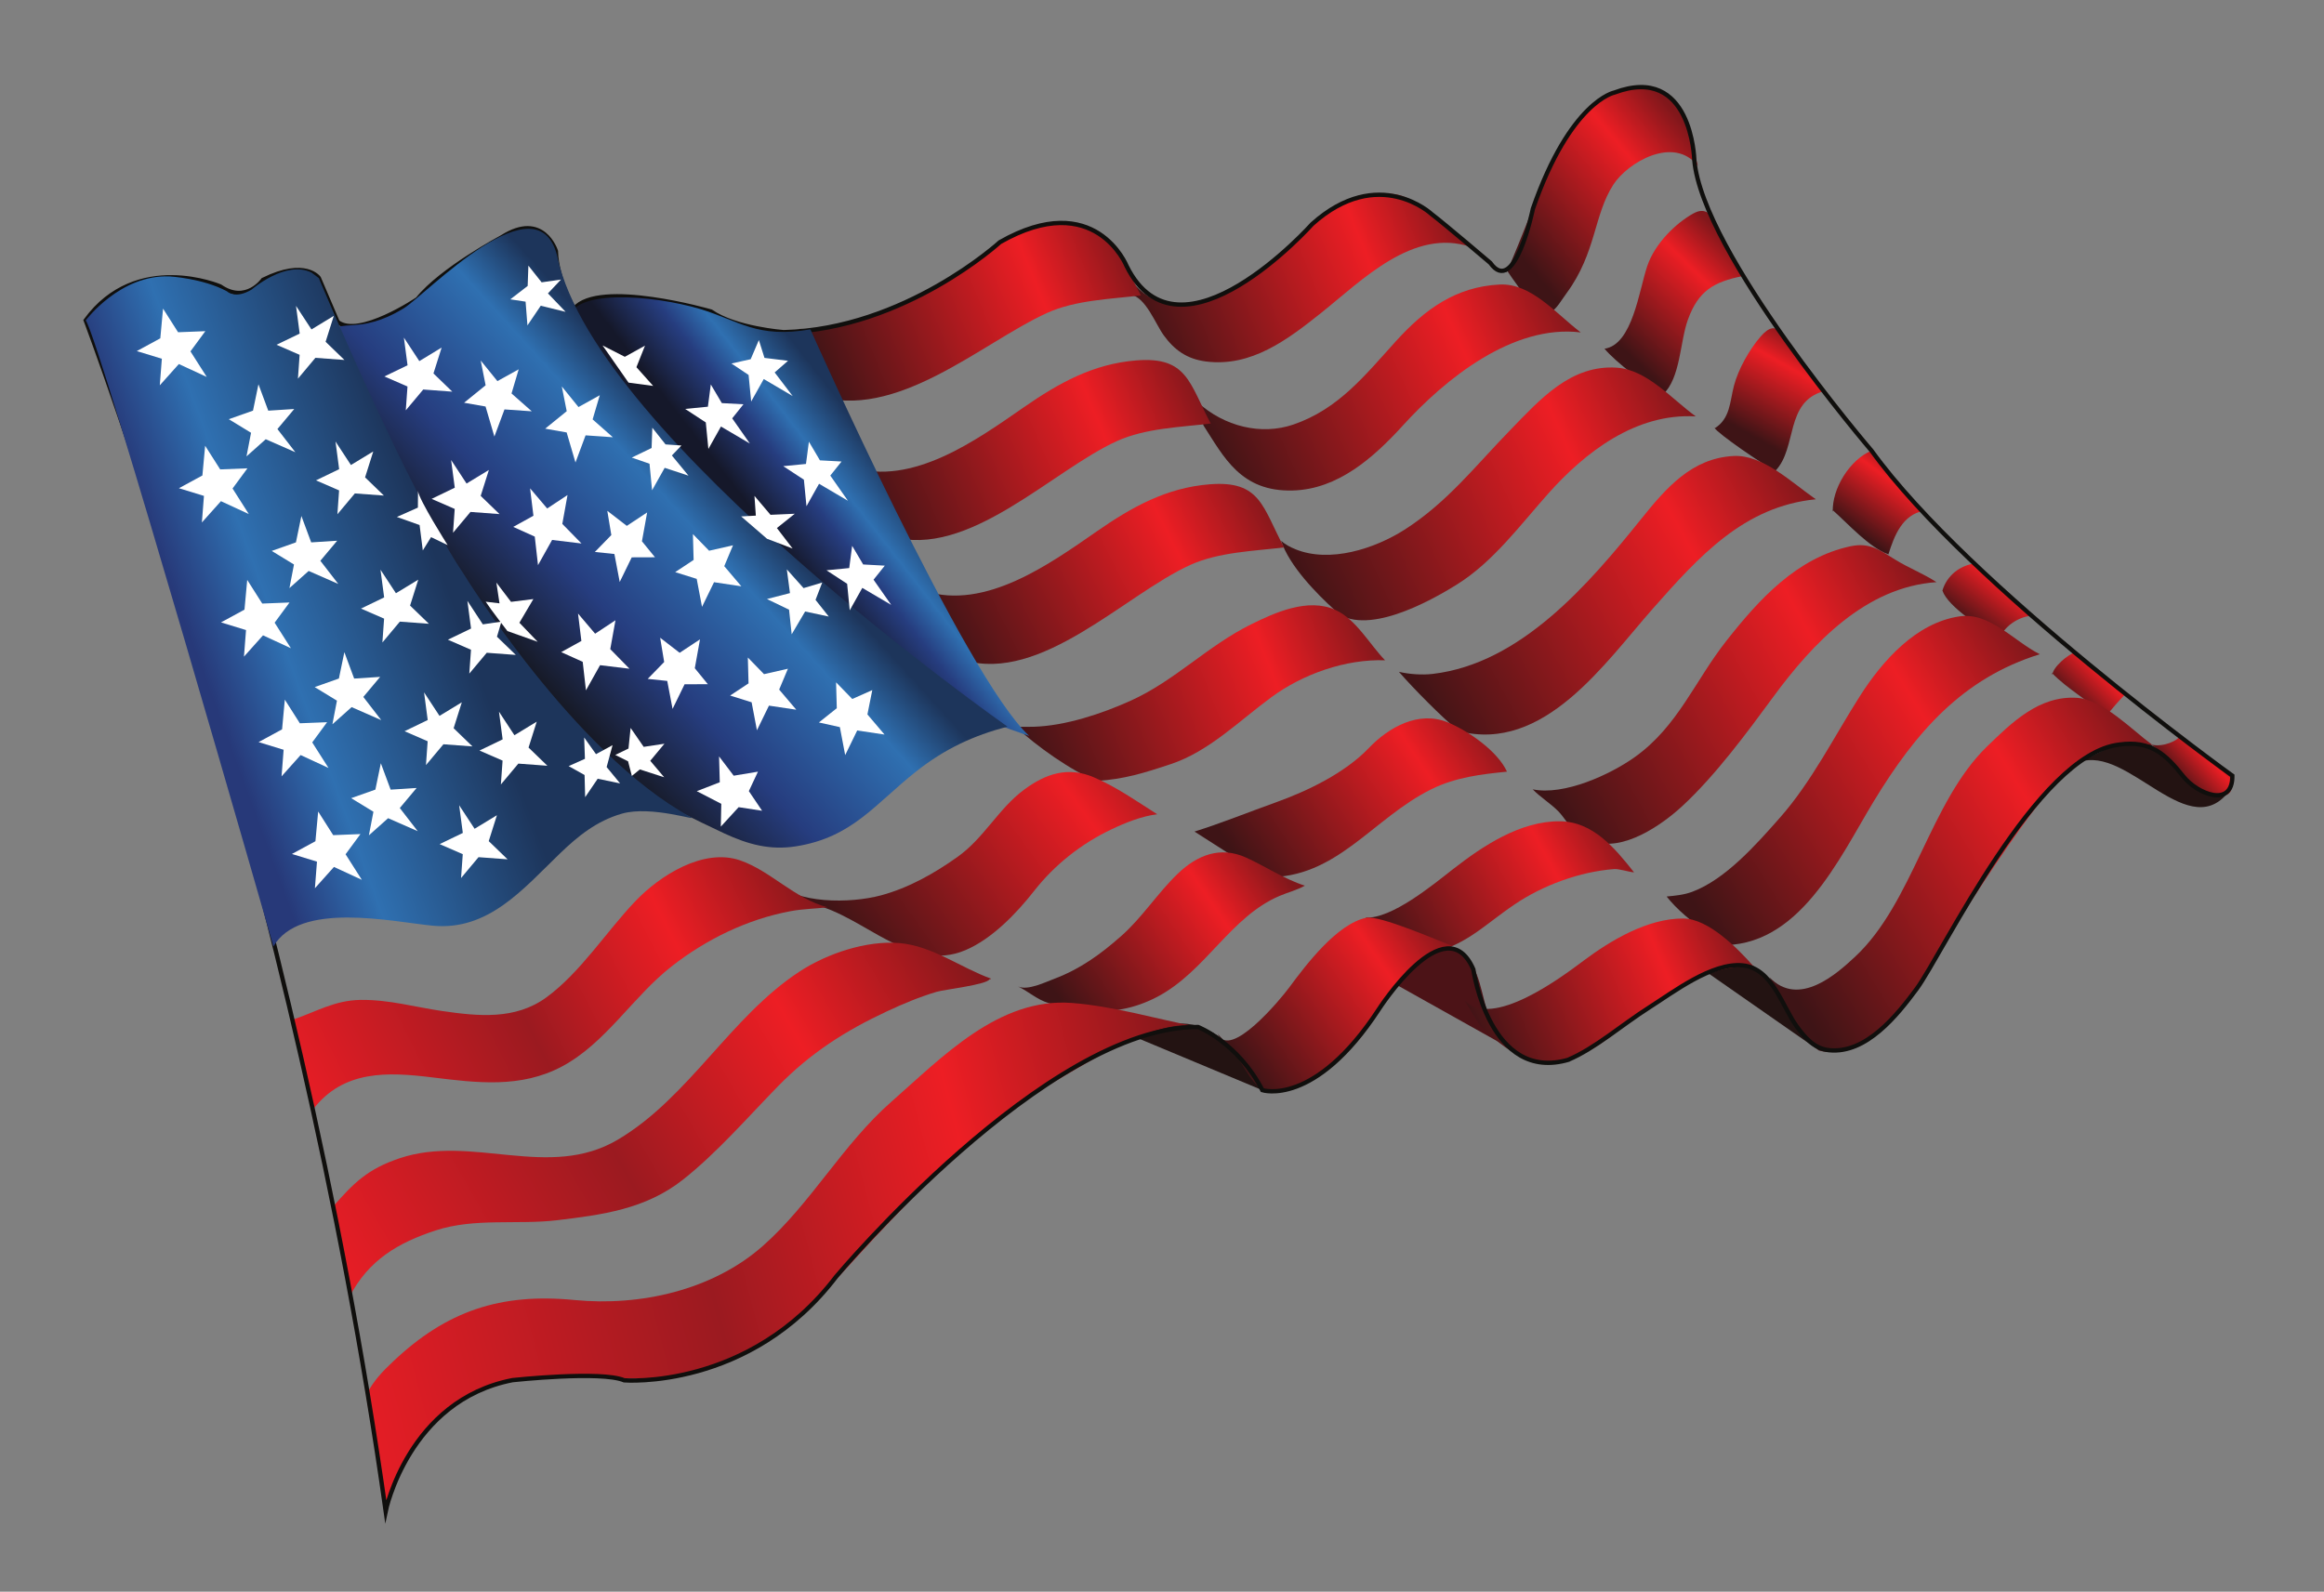 <?xml version="1.0" encoding="UTF-8" standalone="no"?>
<svg
   xmlns:dc="http://purl.org/dc/elements/1.1/"
   xmlns:cc="http://creativecommons.org/ns#"
   xmlns:rdf="http://www.w3.org/1999/02/22-rdf-syntax-ns#"
   xmlns:svg="http://www.w3.org/2000/svg"
   xmlns="http://www.w3.org/2000/svg"
   viewBox="0 0 971.947 665.84"
   height="665.84"
   width="971.947"
   xml:space="preserve"
   id="svg2"
   version="1.1"><rect x="0" y="0" width="971.947" height="665.84" fill="#808080" stroke="none"/><defs
     id="defs6"><clipPath
       id="clipPath20"
       clipPathUnits="userSpaceOnUse"><path
         id="path18"
         d="m 4723.32,4153.12 c 26.43,-38.8 56.36,-83.47 89.68,-116.88 51.65,-51.81 69.41,-5.78 102.61,39.51 92.64,126.41 84.26,243.89 146.11,339.76 45.32,70.31 190.28,154.95 265.04,58.97 -26.04,96.91 -38.59,234.77 -164.58,243.56 C 5017,4728.15 4921.95,4600.21 4869.08,4483.67 4816.23,4367.2 4777.39,4254.42 4726.7,4140" /></clipPath><linearGradient
       id="linearGradient30"
       spreadMethod="pad"
       gradientTransform="matrix(511.378,426.127,426.127,-511.378,4763.41,4198.63)"
       gradientUnits="userSpaceOnUse"
       y2="0"
       x2="1"
       y1="0"
       x1="0"><stop
         id="stop22"
         offset="0"
         style="stop-opacity:1;stop-color:#3e1416" /><stop
         id="stop24"
         offset="0.694"
         style="stop-opacity:1;stop-color:#ed1e24" /><stop
         id="stop26"
         offset="0.995"
         style="stop-opacity:1;stop-color:#80171b" /><stop
         id="stop28"
         offset="1"
         style="stop-opacity:1;stop-color:#80171b" /></linearGradient><clipPath
       id="clipPath40"
       clipPathUnits="userSpaceOnUse"><path
         id="path38"
         d="m 5033.54,3900.6 c 88.49,12.15 108.64,182.9 134.82,260.02 23.85,70.33 89.37,134.05 144.28,164.43 59.23,32.8 72.54,-41.94 101.55,-95.14 17.42,-31.89 35.2,-69.84 53.68,-101.16 -91.69,-18.35 -139.15,-46.72 -171.83,-135.89 -25.71,-70.13 -22.98,-184.82 -79.09,-236.17 -49.1,25.46 -151.8,105.89 -182.01,143.1" /></clipPath><linearGradient
       id="linearGradient50"
       spreadMethod="pad"
       gradientTransform="matrix(334.605,340.721,340.721,-334.605,5105.25,3887.48)"
       gradientUnits="userSpaceOnUse"
       y2="0"
       x2="1"
       y1="0"
       x1="0"><stop
         id="stop42"
         offset="0"
         style="stop-opacity:1;stop-color:#3e1416" /><stop
         id="stop44"
         offset="0.694"
         style="stop-opacity:1;stop-color:#ed1e24" /><stop
         id="stop46"
         offset="0.995"
         style="stop-opacity:1;stop-color:#80171b" /><stop
         id="stop48"
         offset="1"
         style="stop-opacity:1;stop-color:#80171b" /></linearGradient><clipPath
       id="clipPath60"
       clipPathUnits="userSpaceOnUse"><path
         id="path58"
         d="m 5378.34,3649.98 c 50.87,30.74 48.75,85.25 61.99,135.05 13.89,52.12 48.08,112.73 82.99,153.27 57.18,66.43 71.36,-7.62 108.65,-50.13 32.36,-36.96 54.38,-86.65 90.28,-120.7 -123.1,-33.55 -82.82,-178.62 -152.16,-250.06 -37.95,18.23 -183.43,119.13 -190.55,134.63" /></clipPath><linearGradient
       id="linearGradient70"
       spreadMethod="pad"
       gradientTransform="matrix(172.725,307.453,307.453,-172.725,5492.78,3629.32)"
       gradientUnits="userSpaceOnUse"
       y2="0"
       x2="1"
       y1="0"
       x1="0"><stop
         id="stop62"
         offset="0"
         style="stop-opacity:1;stop-color:#3e1416" /><stop
         id="stop64"
         offset="0.694"
         style="stop-opacity:1;stop-color:#ed1e24" /><stop
         id="stop66"
         offset="0.995"
         style="stop-opacity:1;stop-color:#80171b" /><stop
         id="stop68"
         offset="1"
         style="stop-opacity:1;stop-color:#80171b" /></linearGradient><clipPath
       id="clipPath80"
       clipPathUnits="userSpaceOnUse"><path
         id="path78"
         d="m 5750.3,3388.88 c -2.9,72.28 53.14,163.62 121.53,191.87 39.75,-74.29 108.25,-127.62 163.39,-188.61 -66.25,-13.07 -91.63,-76.55 -110.42,-136.78 -59.98,20.88 -128.43,98.07 -176.2,140.08" /></clipPath><linearGradient
       id="linearGradient90"
       spreadMethod="pad"
       gradientTransform="matrix(162.237,224.14,224.14,-162.237,5823.98,3328.66)"
       gradientUnits="userSpaceOnUse"
       y2="0"
       x2="1"
       y1="0"
       x1="0"><stop
         id="stop82"
         offset="0"
         style="stop-opacity:1;stop-color:#3e1416" /><stop
         id="stop84"
         offset="0.694"
         style="stop-opacity:1;stop-color:#ed1e24" /><stop
         id="stop86"
         offset="0.995"
         style="stop-opacity:1;stop-color:#80171b" /><stop
         id="stop88"
         offset="1"
         style="stop-opacity:1;stop-color:#80171b" /></linearGradient><clipPath
       id="clipPath100"
       clipPathUnits="userSpaceOnUse"><path
         id="path98"
         d="m 6094.21,3141.53 c 14.02,47.45 54.59,79.17 103.41,85.7 39.45,-55.83 122.63,-102.06 172.64,-164.99 -37.31,-3.73 -83.9,-32.66 -96.84,-72.78 -53.18,33.24 -160.79,99.84 -179.21,152.07" /></clipPath><linearGradient
       id="linearGradient110"
       spreadMethod="pad"
       gradientTransform="matrix(151.375,195.784,195.784,-151.375,6171.46,3029.91)"
       gradientUnits="userSpaceOnUse"
       y2="0"
       x2="1"
       y1="0"
       x1="0"><stop
         id="stop102"
         offset="0"
         style="stop-opacity:1;stop-color:#3e1416" /><stop
         id="stop104"
         offset="0.694"
         style="stop-opacity:1;stop-color:#ed1e24" /><stop
         id="stop106"
         offset="0.995"
         style="stop-opacity:1;stop-color:#80171b" /><stop
         id="stop108"
         offset="1"
         style="stop-opacity:1;stop-color:#80171b" /></linearGradient><clipPath
       id="clipPath120"
       clipPathUnits="userSpaceOnUse"><path
         id="path118"
         d="m 6439.09,2876.95 c 1.37,24.54 49.27,64.91 72.62,71.26 45.62,-42.66 110.16,-101.11 156.42,-131.18 -16.99,-18.29 -45.07,-48.24 -59.8,-70.13 -54.42,48.93 -120.64,84.65 -170.92,136.62" /></clipPath><linearGradient
       id="linearGradient130"
       spreadMethod="pad"
       gradientTransform="matrix(146.517,145.938,145.938,-146.517,6489.03,2784.71)"
       gradientUnits="userSpaceOnUse"
       y2="0"
       x2="1"
       y1="0"
       x1="0"><stop
         id="stop122"
         offset="0"
         style="stop-opacity:1;stop-color:#3e1416" /><stop
         id="stop124"
         offset="0.694"
         style="stop-opacity:1;stop-color:#ed1e24" /><stop
         id="stop126"
         offset="0.995"
         style="stop-opacity:1;stop-color:#80171b" /><stop
         id="stop128"
         offset="1"
         style="stop-opacity:1;stop-color:#80171b" /></linearGradient><clipPath
       id="clipPath148"
       clipPathUnits="userSpaceOnUse"><path
         id="path146"
         d="m 5391.33,2029.32 c 252.35,-11.3 378.4,271.33 487.32,450.77 132.41,218.12 279.12,386.63 521.14,461.84 -82.55,41.43 -156.66,132.92 -252.39,118.74 -136.09,-20.17 -241.6,-139.53 -312.45,-250.77 -79.82,-125.31 -150.94,-268.08 -250.03,-380.38 -74.54,-84.46 -171.27,-194.14 -275.49,-233.09 -26.23,-9.83 -53.75,-12.26 -80.41,-14.88 30.25,-39.01 82.07,-82.73 122.72,-108.15" /></clipPath><linearGradient
       id="linearGradient158"
       spreadMethod="pad"
       gradientTransform="matrix(1128.16,698.561,698.561,-1128.16,5275.91,2222.04)"
       gradientUnits="userSpaceOnUse"
       y2="0"
       x2="1"
       y1="0"
       x1="0"><stop
         id="stop150"
         offset="0"
         style="stop-opacity:1;stop-color:#3e1416" /><stop
         id="stop152"
         offset="0.694"
         style="stop-opacity:1;stop-color:#ed1e24" /><stop
         id="stop154"
         offset="0.995"
         style="stop-opacity:1;stop-color:#80171b" /><stop
         id="stop156"
         offset="1"
         style="stop-opacity:1;stop-color:#80171b" /></linearGradient><clipPath
       id="clipPath168"
       clipPathUnits="userSpaceOnUse"><path
         id="path166"
         d="m 5551.32,1928.37 c 92.82,-97.4 213.21,12.36 268.79,64.1 181.64,169.08 234.45,485.66 414.29,660.1 78.58,76.22 164.3,160.22 281.98,152.52 81.59,-5.36 171.62,-100.03 237.41,-148.46 -81.1,15.51 -167.89,-11.66 -236.95,-53.82 -105.66,-64.48 -423.83,-574.53 -452.36,-631.31 -49.69,-98.84 -218.01,-311.83 -357.36,-273.39 0,0 -65.94,38.12 -155.8,230.26 z" /></clipPath><linearGradient
       id="linearGradient178"
       spreadMethod="pad"
       gradientTransform="matrix(1163.22,711.802,711.802,-1163.22,5590.72,1930.05)"
       gradientUnits="userSpaceOnUse"
       y2="0"
       x2="1"
       y1="0"
       x1="0"><stop
         id="stop170"
         offset="0"
         style="stop-opacity:1;stop-color:#3e1416" /><stop
         id="stop172"
         offset="0.694"
         style="stop-opacity:1;stop-color:#ed1e24" /><stop
         id="stop174"
         offset="0.995"
         style="stop-opacity:1;stop-color:#80171b" /><stop
         id="stop176"
         offset="1"
         style="stop-opacity:1;stop-color:#80171b" /></linearGradient><clipPath
       id="clipPath188"
       clipPathUnits="userSpaceOnUse"><path
         id="path186"
         d="m 4998.44,2354.57 c 93.89,-33.18 215.13,51.16 279.55,110.68 104.28,96.36 202.91,230.32 285.97,343.37 123.37,167.9 289.8,344.52 511.67,359.47 -40.23,26.27 -85.34,43.82 -125.92,68.49 -51.92,31.55 -82.94,57.01 -143.5,44.19 -168.19,-35.55 -287.25,-166.66 -389.79,-296.84 -99.13,-125.86 -151.96,-267.97 -286.79,-364.43 -77.67,-55.57 -222.75,-121.91 -320.79,-101.61 24.85,-25.58 55.55,-43.72 80.45,-69.03 19.97,-20.26 32.31,-48.97 58.77,-61.77" /></clipPath><linearGradient
       id="linearGradient198"
       spreadMethod="pad"
       gradientTransform="matrix(1218.36,667.206,667.206,-1218.36,4856.2,2497.97)"
       gradientUnits="userSpaceOnUse"
       y2="0"
       x2="1"
       y1="0"
       x1="0"><stop
         id="stop190"
         offset="0"
         style="stop-opacity:1;stop-color:#3e1416" /><stop
         id="stop192"
         offset="0.694"
         style="stop-opacity:1;stop-color:#ed1e24" /><stop
         id="stop194"
         offset="0.995"
         style="stop-opacity:1;stop-color:#80171b" /><stop
         id="stop196"
         offset="1"
         style="stop-opacity:1;stop-color:#80171b" /></linearGradient><clipPath
       id="clipPath208"
       clipPathUnits="userSpaceOnUse"><path
         id="path206"
         d="m 4576.48,2700.81 c 268.31,-70.05 459.14,214.71 611.04,386.24 142.29,160.73 284.02,319.19 509.5,341.12 -75.46,52.05 -165.3,140.61 -258,135.85 -130.94,-6.73 -211.53,-100.21 -289.52,-197.15 -163.74,-203.6 -376.91,-454 -654.32,-486.7 -33.34,-3.93 -73.89,-1.04 -106.08,6.5 44.12,-51.29 138.57,-145.95 178.28,-177.7" /></clipPath><linearGradient
       id="linearGradient218"
       spreadMethod="pad"
       gradientTransform="matrix(1233.38,666.083,666.083,-1233.38,4454.71,2798.32)"
       gradientUnits="userSpaceOnUse"
       y2="0"
       x2="1"
       y1="0"
       x1="0"><stop
         id="stop210"
         offset="0"
         style="stop-opacity:1;stop-color:#3e1416" /><stop
         id="stop212"
         offset="0.694"
         style="stop-opacity:1;stop-color:#ed1e24" /><stop
         id="stop214"
         offset="0.995"
         style="stop-opacity:1;stop-color:#80171b" /><stop
         id="stop216"
         offset="1"
         style="stop-opacity:1;stop-color:#80171b" /></linearGradient><clipPath
       id="clipPath228"
       clipPathUnits="userSpaceOnUse"><path
         id="path226"
         d="m 4184.71,3079.34 c 96.07,-85.67 301.11,27.9 388.28,82.69 111.85,70.34 195.76,184.24 283.96,283.37 116.28,130.69 275.14,253.83 463.68,242.9 1.48,-0.99 1.44,-1.02 -0.07,-0.1 -74.48,53.68 -152.27,146.04 -246.95,152.91 -145.56,10.55 -242.6,-100.52 -334.82,-195.24 -110.66,-113.66 -197.92,-227.43 -332.35,-313.27 -92.66,-59.12 -233.63,-105.5 -342.21,-61.17 -16.32,6.68 -31.94,14.64 -44.8,26.76 25.19,-78.19 111.24,-166.32 168.57,-218" /></clipPath><linearGradient
       id="linearGradient238"
       spreadMethod="pad"
       gradientTransform="matrix(1238.05,558.625,558.625,-1238.05,4071.91,3173.85)"
       gradientUnits="userSpaceOnUse"
       y2="0"
       x2="1"
       y1="0"
       x1="0"><stop
         id="stop230"
         offset="0"
         style="stop-opacity:1;stop-color:#3e1416" /><stop
         id="stop232"
         offset="0.694"
         style="stop-opacity:1;stop-color:#ed1e24" /><stop
         id="stop234"
         offset="0.995"
         style="stop-opacity:1;stop-color:#80171b" /><stop
         id="stop236"
         offset="1"
         style="stop-opacity:1;stop-color:#80171b" /></linearGradient><clipPath
       id="clipPath248"
       clipPathUnits="userSpaceOnUse"><path
         id="path246"
         d="m 3775.76,3660 c 64.05,-99 116.95,-208.67 280.28,-204.25 142.09,3.86 253.87,103.38 346.25,204.9 132.3,145.43 344.63,317.33 557.19,291.19 -76.78,58.1 -155.08,155.24 -254.52,150.28 -137.31,-6.87 -234.83,-77.93 -325.23,-177.71 -98.37,-108.56 -180.32,-212.82 -321.15,-261.44 -101.72,-35.11 -217.49,-6.21 -300.71,69.35 -0.53,1.07 -1.04,2.11 -1.59,3.17" /></clipPath><linearGradient
       id="linearGradient258"
       spreadMethod="pad"
       gradientTransform="matrix(1112.24,499.118,499.118,-1112.24,3821.24,3543.93)"
       gradientUnits="userSpaceOnUse"
       y2="0"
       x2="1"
       y1="0"
       x1="0"><stop
         id="stop250"
         offset="0"
         style="stop-opacity:1;stop-color:#3e1416" /><stop
         id="stop252"
         offset="0.694"
         style="stop-opacity:1;stop-color:#ed1e24" /><stop
         id="stop254"
         offset="0.995"
         style="stop-opacity:1;stop-color:#80171b" /><stop
         id="stop256"
         offset="1"
         style="stop-opacity:1;stop-color:#80171b" /></linearGradient><clipPath
       id="clipPath268"
       clipPathUnits="userSpaceOnUse"><path
         id="path266"
         d="m 3547.36,4070.19 c 46.95,-7.33 77.89,-91.66 103.65,-127.22 33.54,-46.37 73.12,-74.75 132.67,-82.33 142.61,-18.14 256.57,68.87 362.32,153.21 126.75,101.1 288.14,267.34 468.4,206.14 -24.48,38.62 -85.57,67.71 -122.74,97.42 -45.54,36.39 -73.1,67.17 -134.08,69.64 -129.07,5.22 -228.89,-83.91 -313.1,-167.55 -130.65,-129.78 -363.82,-272.46 -494.15,-106.54" /></clipPath><linearGradient
       id="linearGradient278"
       spreadMethod="pad"
       gradientTransform="matrix(992.454,401.597,401.597,-992.454,3590.33,3934.57)"
       gradientUnits="userSpaceOnUse"
       y2="0"
       x2="1"
       y1="0"
       x1="0"><stop
         id="stop270"
         offset="0"
         style="stop-opacity:1;stop-color:#3e1416" /><stop
         id="stop272"
         offset="0.694"
         style="stop-opacity:1;stop-color:#ed1e24" /><stop
         id="stop274"
         offset="0.995"
         style="stop-opacity:1;stop-color:#80171b" /><stop
         id="stop276"
         offset="1"
         style="stop-opacity:1;stop-color:#80171b" /></linearGradient><clipPath
       id="clipPath288"
       clipPathUnits="userSpaceOnUse"><path
         id="path286"
         d="m 2557.35,3755.16 c 253.07,-85.24 523.35,164.99 728.16,257.95 89.02,40.41 199.56,43.37 293.93,54.85 -67.56,126.11 -86.94,229.45 -247.56,226.7 -174.28,-2.97 -237.39,-97.32 -347.3,-173.66 -149.28,-103.7 -349.82,-163.82 -477.31,-158.2" /></clipPath><linearGradient
       id="linearGradient298"
       spreadMethod="pad"
       gradientTransform="matrix(987.839,405.517,405.517,-987.839,2562.33,3829.33)"
       gradientUnits="userSpaceOnUse"
       y2="0"
       x2="1"
       y1="0"
       x1="0"><stop
         id="stop290"
         offset="0"
         style="stop-opacity:1;stop-color:#3e1416" /><stop
         id="stop292"
         offset="0.694"
         style="stop-opacity:1;stop-color:#ed1e24" /><stop
         id="stop294"
         offset="0.995"
         style="stop-opacity:1;stop-color:#80171b" /><stop
         id="stop296"
         offset="1"
         style="stop-opacity:1;stop-color:#80171b" /></linearGradient><clipPath
       id="clipPath308"
       clipPathUnits="userSpaceOnUse"><path
         id="path306"
         d="m 3024.12,2923.35 c 243.05,-72.49 505.76,205.98 710.58,298.93 89.01,40.38 199.56,43.38 293.92,54.85 -67.55,126.11 -73.02,210.68 -233.17,198.12 -135.69,-10.66 -244.21,-71.25 -354.12,-147.59 -149.28,-103.71 -350.26,-247.77 -539.73,-187.37" /></clipPath><linearGradient
       id="linearGradient318"
       spreadMethod="pad"
       gradientTransform="matrix(1006.9,502.825,502.825,-1006.9,2970.35,2961.65)"
       gradientUnits="userSpaceOnUse"
       y2="0"
       x2="1"
       y1="0"
       x1="0"><stop
         id="stop310"
         offset="0"
         style="stop-opacity:1;stop-color:#3e1416" /><stop
         id="stop312"
         offset="0.694"
         style="stop-opacity:1;stop-color:#ed1e24" /><stop
         id="stop314"
         offset="0.995"
         style="stop-opacity:1;stop-color:#80171b" /><stop
         id="stop316"
         offset="1"
         style="stop-opacity:1;stop-color:#80171b" /></linearGradient><clipPath
       id="clipPath328"
       clipPathUnits="userSpaceOnUse"><path
         id="path326"
         d="m 2794.22,3312.14 c 243.07,-72.47 505.78,205.97 710.59,298.93 89.03,40.41 199.57,43.38 293.93,54.86 -67.56,126.1 -73.04,210.69 -233.18,198.12 -135.69,-10.66 -244.21,-71.26 -354.11,-147.59 -149.29,-103.71 -350.26,-247.77 -539.74,-187.36" /></clipPath><linearGradient
       id="linearGradient338"
       spreadMethod="pad"
       gradientTransform="matrix(1034.97,442.174,442.174,-1034.97,2722.84,3375.87)"
       gradientUnits="userSpaceOnUse"
       y2="0"
       x2="1"
       y1="0"
       x1="0"><stop
         id="stop330"
         offset="0"
         style="stop-opacity:1;stop-color:#3e1416" /><stop
         id="stop332"
         offset="0.694"
         style="stop-opacity:1;stop-color:#ed1e24" /><stop
         id="stop334"
         offset="0.995"
         style="stop-opacity:1;stop-color:#80171b" /><stop
         id="stop336"
         offset="1"
         style="stop-opacity:1;stop-color:#80171b" /></linearGradient><clipPath
       id="clipPath348"
       clipPathUnits="userSpaceOnUse"><path
         id="path346"
         d="m 3440.58,2544.19 c 86.92,5.72 147.72,24.58 233.19,53.07 119.62,39.85 213.85,135.42 315.15,209.8 99.25,72.92 233.3,120.29 356.7,115.79 -47.94,49.21 -91.15,129.22 -156.23,158.33 -86.1,38.53 -189.51,-8.52 -264.16,-45.47 -137.84,-68.21 -238.52,-177 -379.12,-240.22 -90.06,-40.51 -203.2,-78.26 -303.47,-81.22 -19.21,-0.59 -36.85,0.12 -55.73,-0.17 64.48,-60.08 173.12,-137.67 256.42,-171.54" /></clipPath><linearGradient
       id="linearGradient358"
       spreadMethod="pad"
       gradientTransform="matrix(1090.4,435.395,435.395,-1090.4,3229.7,2590.58)"
       gradientUnits="userSpaceOnUse"
       y2="0"
       x2="1"
       y1="0"
       x1="0"><stop
         id="stop350"
         offset="0"
         style="stop-opacity:1;stop-color:#3e1416" /><stop
         id="stop352"
         offset="0.694"
         style="stop-opacity:1;stop-color:#ed1e24" /><stop
         id="stop354"
         offset="0.995"
         style="stop-opacity:1;stop-color:#80171b" /><stop
         id="stop356"
         offset="1"
         style="stop-opacity:1;stop-color:#80171b" /></linearGradient><clipPath
       id="clipPath368"
       clipPathUnits="userSpaceOnUse"><path
         id="path366"
         d="m 3971.26,2242.35 c 222.35,-5.18 334.71,184.6 519.81,276.01 76.6,37.84 156.99,46.94 236.99,55.04 -29.36,64.48 -122.27,128.86 -186.68,155.06 -90.15,36.63 -183.64,-14.79 -247.02,-81.16 -74.57,-78.03 -191.53,-134.48 -292.53,-170.66 -84.57,-30.27 -170.33,-65.01 -254.19,-91.28" /></clipPath><linearGradient
       id="linearGradient378"
       spreadMethod="pad"
       gradientTransform="matrix(771.918,512.829,512.829,-771.918,3909.33,2261.12)"
       gradientUnits="userSpaceOnUse"
       y2="0"
       x2="1"
       y1="0"
       x1="0"><stop
         id="stop370"
         offset="0"
         style="stop-opacity:1;stop-color:#3e1416" /><stop
         id="stop372"
         offset="0.694"
         style="stop-opacity:1;stop-color:#ed1e24" /><stop
         id="stop374"
         offset="0.995"
         style="stop-opacity:1;stop-color:#80171b" /><stop
         id="stop376"
         offset="1"
         style="stop-opacity:1;stop-color:#80171b" /></linearGradient><clipPath
       id="clipPath388"
       clipPathUnits="userSpaceOnUse"><path
         id="path386"
         d="m 4472.46,2000.59 c 123.56,23.01 179.81,88.71 279.46,156.15 88.84,60.17 204.36,102.78 312.15,110.93 15.96,1.19 47.46,-9.49 62.7,-10.27 -60.14,75.91 -128.44,159.06 -232.11,160.24 -124.88,1.46 -243.42,-78.27 -334.89,-149.45 -63.76,-49.59 -192.82,-157.1 -275.65,-152.82" /></clipPath><linearGradient
       id="linearGradient398"
       spreadMethod="pad"
       gradientTransform="matrix(746.297,409.791,409.791,-746.297,4346.9,1998.91)"
       gradientUnits="userSpaceOnUse"
       y2="0"
       x2="1"
       y1="0"
       x1="0"><stop
         id="stop390"
         offset="0"
         style="stop-opacity:1;stop-color:#3e1416" /><stop
         id="stop392"
         offset="0.694"
         style="stop-opacity:1;stop-color:#ed1e24" /><stop
         id="stop394"
         offset="0.995"
         style="stop-opacity:1;stop-color:#80171b" /><stop
         id="stop396"
         offset="1"
         style="stop-opacity:1;stop-color:#80171b" /></linearGradient><clipPath
       id="clipPath408"
       clipPathUnits="userSpaceOnUse"><path
         id="path406"
         d="m 4643.54,1776.34 c 83.71,-79.95 163.27,-142 279.53,-106.41 109.52,33.55 207.71,147.07 305.95,205 82.98,48.96 172.51,93.26 273.94,86.1 -51.23,58.11 -142.84,150.86 -221.49,151.51 -112.88,0.93 -230.48,-70.4 -313.28,-132.48 -72.49,-54.42 -286,-213.55 -372.95,-125.17" /></clipPath><linearGradient
       id="linearGradient418"
       spreadMethod="pad"
       gradientTransform="matrix(836.605,346.278,346.278,-836.605,4640.73,1713.39)"
       gradientUnits="userSpaceOnUse"
       y2="0"
       x2="1"
       y1="0"
       x1="0"><stop
         id="stop410"
         offset="0"
         style="stop-opacity:1;stop-color:#3e1416" /><stop
         id="stop412"
         offset="0.694"
         style="stop-opacity:1;stop-color:#ed1e24" /><stop
         id="stop414"
         offset="0.995"
         style="stop-opacity:1;stop-color:#80171b" /><stop
         id="stop416"
         offset="1"
         style="stop-opacity:1;stop-color:#80171b" /></linearGradient><clipPath
       id="clipPath428"
       clipPathUnits="userSpaceOnUse"><path
         id="path426"
         d="m 3869.64,1695.65 c 38.76,-50.7 59.53,-117.7 112.76,-124.96 49.04,-6.68 103.2,19.81 146.22,44.58 93.47,53.69 163.45,147.9 217.47,238.54 45.8,76.82 124.04,153.8 210.56,173.01 -46.5,16.9 -228.01,96.69 -270.06,88.03 -91.78,-18.92 -189.26,-147.73 -242,-219.13 -26.25,-35.53 -186.1,-229.2 -224.16,-145.09" /></clipPath><linearGradient
       id="linearGradient438"
       spreadMethod="pad"
       gradientTransform="matrix(642.534,446.088,446.088,-642.534,3892.29,1653.19)"
       gradientUnits="userSpaceOnUse"
       y2="0"
       x2="1"
       y1="0"
       x1="0"><stop
         id="stop430"
         offset="0"
         style="stop-opacity:1;stop-color:#3e1416" /><stop
         id="stop432"
         offset="0.694"
         style="stop-opacity:1;stop-color:#ed1e24" /><stop
         id="stop434"
         offset="0.995"
         style="stop-opacity:1;stop-color:#80171b" /><stop
         id="stop436"
         offset="1"
         style="stop-opacity:1;stop-color:#80171b" /></linearGradient><clipPath
       id="clipPath448"
       clipPathUnits="userSpaceOnUse"><path
         id="path446"
         d="m 3193.87,1899.34 c 34.49,-16.61 59.48,-41.29 97.08,-52.54 37.74,-11.31 74.55,-16.07 113.41,-21.51 79.32,-11.09 157.12,4.87 226.82,41.62 151.89,80.12 228.7,250.65 383.28,316.57 25.37,10.83 56.06,18.63 79.45,32.18 -64.31,20.21 -123.74,60.93 -184.63,88.29 -80.77,36.29 -152.81,8.02 -213.94,-50.61 -63.48,-60.88 -111.46,-137.5 -178.09,-196.23 -64.45,-56.86 -128.38,-103.15 -208.35,-133.27 -29.2,-10.99 -84.68,-38.53 -115.03,-24.5" /></clipPath><linearGradient
       id="linearGradient458"
       spreadMethod="pad"
       gradientTransform="matrix(668.961,458.564,458.564,-668.961,3339.25,1839)"
       gradientUnits="userSpaceOnUse"
       y2="0"
       x2="1"
       y1="0"
       x1="0"><stop
         id="stop450"
         offset="0"
         style="stop-opacity:1;stop-color:#3e1416" /><stop
         id="stop452"
         offset="0.694"
         style="stop-opacity:1;stop-color:#ed1e24" /><stop
         id="stop454"
         offset="0.995"
         style="stop-opacity:1;stop-color:#80171b" /><stop
         id="stop456"
         offset="1"
         style="stop-opacity:1;stop-color:#80171b" /></linearGradient><clipPath
       id="clipPath468"
       clipPathUnits="userSpaceOnUse"><path
         id="path466"
         d="m 2553.33,2156.49 c 159.3,-37.36 303.71,-216.23 475.63,-143.26 83.59,35.47 160.28,115.38 215.82,186.2 64.63,82.43 147.97,147.9 242.01,192.79 44.36,21.16 95.13,41.5 143.94,47.46 -65.31,41.44 -126.2,84.7 -198.34,115.82 -81.37,35.09 -151.4,11.94 -220.33,-39.38 -79.5,-59.18 -124.68,-150.85 -207.32,-209.8 -73.66,-52.58 -154.72,-98.18 -241.69,-121.38 -93.96,-25.04 -265.33,-28.21 -338.56,45.67" /></clipPath><linearGradient
       id="linearGradient478"
       spreadMethod="pad"
       gradientTransform="matrix(972.469,703.282,703.282,-972.469,2649.45,2060.88)"
       gradientUnits="userSpaceOnUse"
       y2="0"
       x2="1"
       y1="0"
       x1="0"><stop
         id="stop470"
         offset="0"
         style="stop-opacity:1;stop-color:#3e1416" /><stop
         id="stop472"
         offset="0.694"
         style="stop-opacity:1;stop-color:#ed1e24" /><stop
         id="stop474"
         offset="0.995"
         style="stop-opacity:1;stop-color:#80171b" /><stop
         id="stop476"
         offset="1"
         style="stop-opacity:1;stop-color:#80171b" /></linearGradient><clipPath
       id="clipPath488"
       clipPathUnits="userSpaceOnUse"><path
         id="path486"
         d="m 1210.06,253 c 63.5,215.711 206.88,387.93 445.88,416.32 213.94,25.41 404.11,-41.699 624.34,49.149 205.6,84.801 347.85,272.09 498.23,429.291 164.48,171.91 305.69,326.05 509.44,441.28 108.86,61.59 344.87,218.04 470.93,183.04 -129.67,24.82 -264.67,65.52 -396.16,75.49 -229.32,17.4 -406.82,-170.33 -565.7,-309.71 -153.07,-134.26 -252.29,-318.97 -403.13,-452.41 -157.8,-139.591 -385.35,-190.278 -591.52,-170.18 -232.41,22.679 -401.33,-34.508 -568.33,-192.2 -36.77,-34.718 -60.56,-59.8 -85.39,-105.488 z" /></clipPath><linearGradient
       id="linearGradient500"
       spreadMethod="pad"
       gradientTransform="matrix(2757.22,711.616,711.616,-2757.22,1081.72,750.27)"
       gradientUnits="userSpaceOnUse"
       y2="0"
       x2="1"
       y1="0"
       x1="0"><stop
         id="stop490"
         offset="0"
         style="stop-opacity:1;stop-color:#e51d25" /><stop
         id="stop492"
         offset="0.409"
         style="stop-opacity:1;stop-color:#9b1a20" /><stop
         id="stop494"
         offset="0.715"
         style="stop-opacity:1;stop-color:#ed1e24" /><stop
         id="stop496"
         offset="0.995"
         style="stop-opacity:1;stop-color:#80171b" /><stop
         id="stop498"
         offset="1"
         style="stop-opacity:1;stop-color:#80171b" /></linearGradient><clipPath
       id="clipPath510"
       clipPathUnits="userSpaceOnUse"><path
         id="path508"
         d="m 1096.97,926.34 c 59.28,113.65 151.15,168.71 270.84,207.62 122.07,39.67 256.98,16.9 380.42,31.76 140.22,16.88 276.8,34.25 394.33,127.06 107.08,84.57 203.26,195.99 298.1,293.06 102.85,105.26 211.84,174.58 342.67,235.66 50.79,23.71 101.73,45.04 155.78,61.11 23.37,6.92 157.12,22.3 165.11,39.03 2.15,-0.15 3.91,0.56 5.29,2.04 -96.59,35.01 -184.12,102.76 -286.86,111.69 -103.74,9.05 -227.54,-32.81 -313.05,-88.57 -217.04,-141.52 -348.41,-396.45 -571.06,-528.23 -217.29,-128.62 -456.74,18.16 -685.09,-58.55 -99.3,-33.36 -143.57,-76.71 -210.14,-153.45 z" /></clipPath><linearGradient
       id="linearGradient522"
       spreadMethod="pad"
       gradientTransform="matrix(1907.06,1092.7,1092.7,-1907.06,1113.78,993.98)"
       gradientUnits="userSpaceOnUse"
       y2="0"
       x2="1"
       y1="0"
       x1="0"><stop
         id="stop512"
         offset="0"
         style="stop-opacity:1;stop-color:#e51d25" /><stop
         id="stop514"
         offset="0.409"
         style="stop-opacity:1;stop-color:#9b1a20" /><stop
         id="stop516"
         offset="0.715"
         style="stop-opacity:1;stop-color:#ed1e24" /><stop
         id="stop518"
         offset="0.995"
         style="stop-opacity:1;stop-color:#80171b" /><stop
         id="stop520"
         offset="1"
         style="stop-opacity:1;stop-color:#80171b" /></linearGradient><clipPath
       id="clipPath532"
       clipPathUnits="userSpaceOnUse"><path
         id="path530"
         d="m 982.59,1514.18 c 95.47,123.43 233.87,116.88 373.18,99.81 139.36,-17.05 277.96,-35.01 407.88,34.5 136.68,73.09 221.96,218.51 342.79,313.29 108.75,85.32 238.56,148.79 375.13,174.01 38.08,7.05 77.8,7.52 115.01,11.86 -103.74,27.15 -178.65,114.19 -274.17,147.22 -116.05,40.16 -252.97,-48.37 -328.57,-127.47 -91.84,-96.07 -172.09,-223.8 -279.8,-302.52 -97.71,-71.38 -214.96,-58.96 -327.83,-42.51 -85.24,12.46 -166.97,35.97 -255.09,34.74 -81.21,-1.15 -139.21,-37.2 -210.69,-61.4 z" /></clipPath><linearGradient
       id="linearGradient544"
       spreadMethod="pad"
       gradientTransform="matrix(1535.76,776.92,776.92,-1535.76,988.145,1542.99)"
       gradientUnits="userSpaceOnUse"
       y2="0"
       x2="1"
       y1="0"
       x1="0"><stop
         id="stop534"
         offset="0"
         style="stop-opacity:1;stop-color:#e51d25" /><stop
         id="stop536"
         offset="0.409"
         style="stop-opacity:1;stop-color:#9b1a20" /><stop
         id="stop538"
         offset="0.715"
         style="stop-opacity:1;stop-color:#ed1e24" /><stop
         id="stop540"
         offset="0.995"
         style="stop-opacity:1;stop-color:#80171b" /><stop
         id="stop542"
         offset="1"
         style="stop-opacity:1;stop-color:#80171b" /></linearGradient><clipPath
       id="clipPath554"
       clipPathUnits="userSpaceOnUse"><path
         id="path552"
         d="m 6751.15,2658.15 c 37.34,-9.06 82.5,14.88 84.9,23.65 57.35,-45.19 106.63,-74.02 166.15,-114.67 6,-61.51 -4.41,-75.86 -60.88,-67.05 -58.87,9.16 -100.57,68.7 -140.62,110.75" /></clipPath><linearGradient
       id="linearGradient564"
       spreadMethod="pad"
       gradientTransform="matrix(137.971,123.355,123.355,-137.971,6826.23,2540.62)"
       gradientUnits="userSpaceOnUse"
       y2="0"
       x2="1"
       y1="0"
       x1="0"><stop
         id="stop556"
         offset="0"
         style="stop-opacity:1;stop-color:#3e1416" /><stop
         id="stop558"
         offset="0.694"
         style="stop-opacity:1;stop-color:#ed1e24" /><stop
         id="stop560"
         offset="0.995"
         style="stop-opacity:1;stop-color:#80171b" /><stop
         id="stop562"
         offset="1"
         style="stop-opacity:1;stop-color:#80171b" /></linearGradient><clipPath
       id="clipPath576"
       clipPathUnits="userSpaceOnUse"><path
         id="path574"
         d="m 1786.83,3986.92 c -5.73,103.56 259.61,83.39 410.26,38.19 121.31,-36.38 178.03,-92.92 345.54,-63.69 0,0 484.34,-1089.86 686.37,-1275.78 0,0 -1395.09,449 -1442.17,1301.28 z" /></clipPath><linearGradient
       id="linearGradient588"
       spreadMethod="pad"
       gradientTransform="matrix(360.115,281.094,281.094,-360.115,2413.22,3276.4)"
       gradientUnits="userSpaceOnUse"
       y2="0"
       x2="1"
       y1="0"
       x1="0"><stop
         id="stop578"
         offset="0"
         style="stop-opacity:1;stop-color:#15182a" /><stop
         id="stop580"
         offset="0.068"
         style="stop-opacity:1;stop-color:#15182a" /><stop
         id="stop582"
         offset="0.429"
         style="stop-opacity:1;stop-color:#263d7f" /><stop
         id="stop584"
         offset="0.649"
         style="stop-opacity:1;stop-color:#2f70b1" /><stop
         id="stop586"
         offset="1"
         style="stop-opacity:1;stop-color:#1d355b" /></linearGradient><clipPath
       id="clipPath598"
       clipPathUnits="userSpaceOnUse"><path
         id="path596"
         d="m 1240.34,3409.42 c -14.22,-119.7 92.39,-246.11 148.45,-343.74 36.67,-63.86 73.51,-124.64 117.29,-184.02 62.73,-85.03 125.28,-174.35 207.13,-241.82 83.16,-68.52 189.38,-85.37 285.14,-128.48 93.13,-41.93 181.25,-88.72 274.4,-131.89 74.83,-34.69 143.95,-53.1 224.14,-40.45 177.59,27.98 247.74,132.53 378.04,235.39 90.56,71.48 179.34,112.16 285.89,140.32 0,0 -1288.34,904.43 -1411.12,1470.27 -56.88,262.17 -413.97,-115.09 -482.5,-157.14 -45.57,-27.96 -97.61,-49.65 -154.19,-52.74 -78.08,-4.28 -131.905,-19 -209.967,-36.57" /></clipPath><linearGradient
       id="linearGradient608"
       spreadMethod="pad"
       gradientTransform="matrix(681.359,616.393,616.393,-681.359,1577.55,2915.58)"
       gradientUnits="userSpaceOnUse"
       y2="0"
       x2="1"
       y1="0"
       x1="0"><stop
         id="stop600"
         offset="0"
         style="stop-opacity:1;stop-color:#141418" /><stop
         id="stop602"
         offset="0.38"
         style="stop-opacity:1;stop-color:#263d7f" /><stop
         id="stop604"
         offset="0.791"
         style="stop-opacity:1;stop-color:#2f70b1" /><stop
         id="stop606"
         offset="1"
         style="stop-opacity:1;stop-color:#1d355b" /></linearGradient><clipPath
       id="clipPath618"
       clipPathUnits="userSpaceOnUse"><path
         id="path616"
         d="m 2167.41,2430.9 c 28.62,-15.54 -123.6,37.38 -216.32,10.69 -79.12,-22.77 -137.55,-70.15 -195.02,-125.62 -115.07,-111 -224.37,-243.26 -399.53,-225.89 -126.62,12.55 -416.868,77.38 -498.696,-65.43 0,0 -545.625,1906.11 -588.828,1964.99 0,0 107.429,144.41 263.152,137.93 0,0 104.18,-5.78 180.137,-46.86 0,0 25.429,-26.13 77.793,6.06 0,0 106.734,92.91 187.066,52.96 l 23.146,-17.37 c 0,0 280.27,-669.89 454.35,-928.38 0,0 346.33,-564.15 712.75,-763.08 z" /></clipPath><linearGradient
       id="linearGradient626"
       spreadMethod="pad"
       gradientTransform="matrix(762.3,278.293,278.293,-762.3,603.208,2978.53)"
       gradientUnits="userSpaceOnUse"
       y2="0"
       x2="1"
       y1="0"
       x1="0"><stop
         id="stop620"
         offset="0"
         style="stop-opacity:1;stop-color:#273979" /><stop
         id="stop622"
         offset="0.328"
         style="stop-opacity:1;stop-color:#2f70b1" /><stop
         id="stop624"
         offset="1"
         style="stop-opacity:1;stop-color:#1d355b" /></linearGradient></defs><g
     transform="matrix(1.333,0,0,-1.333,0,665.84)"
     id="g10"><g
       transform="scale(0.1)"
       id="g12"><g
         id="g14"><g
           clip-path="url(#clipPath20)"
           id="g16"><path
             id="path32"
             style="fill:url(#linearGradient30);fill-opacity:1;fill-rule:nonzero;stroke:none"
             d="m 4723.32,4153.12 c 26.43,-38.8 56.36,-83.47 89.68,-116.88 51.65,-51.81 69.41,-5.78 102.61,39.51 92.64,126.41 84.26,243.89 146.11,339.76 45.32,70.31 190.28,154.95 265.04,58.97 -26.04,96.91 -38.59,234.77 -164.58,243.56 C 5017,4728.15 4921.95,4600.21 4869.08,4483.67 4816.23,4367.2 4777.39,4254.42 4726.7,4140" /></g></g><g
         id="g34"><g
           clip-path="url(#clipPath40)"
           id="g36"><path
             id="path52"
             style="fill:url(#linearGradient50);fill-opacity:1;fill-rule:nonzero;stroke:none"
             d="m 5033.54,3900.6 c 88.49,12.15 108.64,182.9 134.82,260.02 23.85,70.33 89.37,134.05 144.28,164.43 59.23,32.8 72.54,-41.94 101.55,-95.14 17.42,-31.89 35.2,-69.84 53.68,-101.16 -91.69,-18.35 -139.15,-46.72 -171.83,-135.89 -25.71,-70.13 -22.98,-184.82 -79.09,-236.17 -49.1,25.46 -151.8,105.89 -182.01,143.1" /></g></g><g
         id="g54"><g
           clip-path="url(#clipPath60)"
           id="g56"><path
             id="path72"
             style="fill:url(#linearGradient70);fill-opacity:1;fill-rule:nonzero;stroke:none"
             d="m 5378.34,3649.98 c 50.87,30.74 48.75,85.25 61.99,135.05 13.89,52.12 48.08,112.73 82.99,153.27 57.18,66.43 71.36,-7.62 108.65,-50.13 32.36,-36.96 54.38,-86.65 90.28,-120.7 -123.1,-33.55 -82.82,-178.62 -152.16,-250.06 -37.95,18.23 -183.43,119.13 -190.55,134.63" /></g></g><g
         id="g74"><g
           clip-path="url(#clipPath80)"
           id="g76"><path
             id="path92"
             style="fill:url(#linearGradient90);fill-opacity:1;fill-rule:nonzero;stroke:none"
             d="m 5750.3,3388.88 c -2.9,72.28 53.14,163.62 121.53,191.87 39.75,-74.29 108.25,-127.62 163.39,-188.61 -66.25,-13.07 -91.63,-76.55 -110.42,-136.78 -59.98,20.88 -128.43,98.07 -176.2,140.08" /></g></g><g
         id="g94"><g
           clip-path="url(#clipPath100)"
           id="g96"><path
             id="path112"
             style="fill:url(#linearGradient110);fill-opacity:1;fill-rule:nonzero;stroke:none"
             d="m 6094.21,3141.53 c 14.02,47.45 54.59,79.17 103.41,85.7 39.45,-55.83 122.63,-102.06 172.64,-164.99 -37.31,-3.73 -83.9,-32.66 -96.84,-72.78 -53.18,33.24 -160.79,99.84 -179.21,152.07" /></g></g><g
         id="g114"><g
           clip-path="url(#clipPath120)"
           id="g116"><path
             id="path132"
             style="fill:url(#linearGradient130);fill-opacity:1;fill-rule:nonzero;stroke:none"
             d="m 6439.09,2876.95 c 1.37,24.54 49.27,64.91 72.62,71.26 45.62,-42.66 110.16,-101.11 156.42,-131.18 -16.99,-18.29 -45.07,-48.24 -59.8,-70.13 -54.42,48.93 -120.64,84.65 -170.92,136.62" /></g></g><path
         id="path134"
         style="fill:#231312;fill-opacity:1;fill-rule:nonzero;stroke:none"
         d="m 6682.32,2680.65 c 53.25,10.47 111.58,-67.12 144.01,-100.19 48.17,-49.09 102.38,-67.31 173.74,-59.37 -128.05,-188.86 -323.39,140.61 -477.91,81.46" /><path
         id="path136"
         style="fill:#231312;fill-opacity:1;fill-rule:nonzero;stroke:none"
         d="m 5348.04,1972.16 c 68.23,37.45 132.1,16.78 187.7,-37.9 52.54,-51.71 96.23,-175.89 164.07,-230.74 l -344.42,240.19" /><path
         id="path138"
         style="fill:#231312;fill-opacity:1;fill-rule:nonzero;stroke:none"
         d="m 3674.97,1778.44 c 0,0 136.52,47.49 264.82,-171.48 l 20.8,-33.14 -404.17,168.77" /><path
         id="path140"
         style="fill:#4c1317;fill-opacity:1;fill-rule:nonzero;stroke:none"
         d="m 4377.61,1934.09 c 19.35,65.76 118.57,114.78 180.19,88.53 78.15,-33.27 85.22,-124.37 107.32,-198.69 19.16,-64.53 62.6,-130.86 132.69,-152.48 l -433.78,242.82" /><g
         id="g142"><g
           clip-path="url(#clipPath148)"
           id="g144"><path
             id="path160"
             style="fill:url(#linearGradient158);fill-opacity:1;fill-rule:nonzero;stroke:none"
             d="m 5391.33,2029.32 c 252.35,-11.3 378.4,271.33 487.32,450.77 132.41,218.12 279.12,386.63 521.14,461.84 -82.55,41.43 -156.66,132.92 -252.39,118.74 -136.09,-20.17 -241.6,-139.53 -312.45,-250.77 -79.82,-125.31 -150.94,-268.08 -250.03,-380.38 -74.54,-84.46 -171.27,-194.14 -275.49,-233.09 -26.23,-9.83 -53.75,-12.26 -80.41,-14.88 30.25,-39.01 82.07,-82.73 122.72,-108.15" /></g></g><g
         id="g162"><g
           clip-path="url(#clipPath168)"
           id="g164"><path
             id="path180"
             style="fill:url(#linearGradient178);fill-opacity:1;fill-rule:nonzero;stroke:none"
             d="m 5551.32,1928.37 c 92.82,-97.4 213.21,12.36 268.79,64.1 181.64,169.08 234.45,485.66 414.29,660.1 78.58,76.22 164.3,160.22 281.98,152.52 81.59,-5.36 171.62,-100.03 237.41,-148.46 -81.1,15.51 -167.89,-11.66 -236.95,-53.82 -105.66,-64.48 -423.83,-574.53 -452.36,-631.31 -49.69,-98.84 -218.01,-311.83 -357.36,-273.39 0,0 -65.94,38.12 -155.8,230.26" /></g></g><g
         id="g182"><g
           clip-path="url(#clipPath188)"
           id="g184"><path
             id="path200"
             style="fill:url(#linearGradient198);fill-opacity:1;fill-rule:nonzero;stroke:none"
             d="m 4998.44,2354.57 c 93.89,-33.18 215.13,51.16 279.55,110.68 104.28,96.36 202.91,230.32 285.97,343.37 123.37,167.9 289.8,344.52 511.67,359.47 -40.23,26.27 -85.34,43.82 -125.92,68.49 -51.92,31.55 -82.94,57.01 -143.5,44.19 -168.19,-35.55 -287.25,-166.66 -389.79,-296.84 -99.13,-125.86 -151.96,-267.97 -286.79,-364.43 -77.67,-55.57 -222.75,-121.91 -320.79,-101.61 24.85,-25.58 55.55,-43.72 80.45,-69.03 19.97,-20.26 32.31,-48.97 58.77,-61.77" /></g></g><g
         id="g202"><g
           clip-path="url(#clipPath208)"
           id="g204"><path
             id="path220"
             style="fill:url(#linearGradient218);fill-opacity:1;fill-rule:nonzero;stroke:none"
             d="m 4576.48,2700.81 c 268.31,-70.05 459.14,214.71 611.04,386.24 142.29,160.73 284.02,319.19 509.5,341.12 -75.46,52.05 -165.3,140.61 -258,135.85 -130.94,-6.73 -211.53,-100.21 -289.52,-197.15 -163.74,-203.6 -376.91,-454 -654.32,-486.7 -33.34,-3.93 -73.89,-1.04 -106.08,6.5 44.12,-51.29 138.57,-145.95 178.28,-177.7" /></g></g><g
         id="g222"><g
           clip-path="url(#clipPath228)"
           id="g224"><path
             id="path240"
             style="fill:url(#linearGradient238);fill-opacity:1;fill-rule:nonzero;stroke:none"
             d="m 4184.71,3079.34 c 96.07,-85.67 301.11,27.9 388.28,82.69 111.85,70.34 195.76,184.24 283.96,283.37 116.28,130.69 275.14,253.83 463.68,242.9 1.48,-0.99 1.44,-1.02 -0.07,-0.1 -74.48,53.68 -152.27,146.04 -246.95,152.91 -145.56,10.55 -242.6,-100.52 -334.82,-195.24 -110.66,-113.66 -197.92,-227.43 -332.35,-313.27 -92.66,-59.12 -233.63,-105.5 -342.21,-61.17 -16.32,6.68 -31.94,14.64 -44.8,26.76 25.19,-78.19 111.24,-166.32 168.57,-218" /></g></g><g
         id="g242"><g
           clip-path="url(#clipPath248)"
           id="g244"><path
             id="path260"
             style="fill:url(#linearGradient258);fill-opacity:1;fill-rule:nonzero;stroke:none"
             d="m 3775.76,3660 c 64.05,-99 116.95,-208.67 280.28,-204.25 142.09,3.86 253.87,103.38 346.25,204.9 132.3,145.43 344.63,317.33 557.19,291.19 -76.78,58.1 -155.08,155.24 -254.52,150.28 -137.31,-6.87 -234.83,-77.93 -325.23,-177.71 -98.37,-108.56 -180.32,-212.82 -321.15,-261.44 -101.72,-35.11 -217.49,-6.21 -300.71,69.35 -0.53,1.07 -1.04,2.11 -1.59,3.17" /></g></g><g
         id="g262"><g
           clip-path="url(#clipPath268)"
           id="g264"><path
             id="path280"
             style="fill:url(#linearGradient278);fill-opacity:1;fill-rule:nonzero;stroke:none"
             d="m 3547.36,4070.19 c 46.95,-7.33 77.89,-91.66 103.65,-127.22 33.54,-46.37 73.12,-74.75 132.67,-82.33 142.61,-18.14 256.57,68.87 362.32,153.21 126.75,101.1 288.14,267.34 468.4,206.14 -24.48,38.62 -85.57,67.71 -122.74,97.42 -45.54,36.39 -73.1,67.17 -134.08,69.64 -129.07,5.22 -228.89,-83.91 -313.1,-167.55 -130.65,-129.78 -363.82,-272.46 -494.15,-106.54" /></g></g><g
         id="g282"><g
           clip-path="url(#clipPath288)"
           id="g284"><path
             id="path300"
             style="fill:url(#linearGradient298);fill-opacity:1;fill-rule:nonzero;stroke:none"
             d="m 2557.35,3755.16 c 253.07,-85.24 523.35,164.99 728.16,257.95 89.02,40.41 199.56,43.37 293.93,54.85 -67.56,126.11 -86.94,229.45 -247.56,226.7 -174.28,-2.97 -237.39,-97.32 -347.3,-173.66 -149.28,-103.7 -349.82,-163.82 -477.31,-158.2" /></g></g><g
         id="g302"><g
           clip-path="url(#clipPath308)"
           id="g304"><path
             id="path320"
             style="fill:url(#linearGradient318);fill-opacity:1;fill-rule:nonzero;stroke:none"
             d="m 3024.12,2923.35 c 243.05,-72.49 505.76,205.98 710.58,298.93 89.01,40.38 199.56,43.38 293.92,54.85 -67.55,126.11 -73.02,210.68 -233.17,198.12 -135.69,-10.66 -244.21,-71.25 -354.12,-147.59 -149.28,-103.71 -350.26,-247.77 -539.73,-187.37" /></g></g><g
         id="g322"><g
           clip-path="url(#clipPath328)"
           id="g324"><path
             id="path340"
             style="fill:url(#linearGradient338);fill-opacity:1;fill-rule:nonzero;stroke:none"
             d="m 2794.22,3312.14 c 243.07,-72.47 505.78,205.97 710.59,298.93 89.03,40.41 199.57,43.38 293.93,54.86 -67.56,126.1 -73.04,210.69 -233.18,198.12 -135.69,-10.66 -244.21,-71.26 -354.11,-147.59 -149.29,-103.71 -350.26,-247.77 -539.74,-187.36" /></g></g><g
         id="g342"><g
           clip-path="url(#clipPath348)"
           id="g344"><path
             id="path360"
             style="fill:url(#linearGradient358);fill-opacity:1;fill-rule:nonzero;stroke:none"
             d="m 3440.58,2544.19 c 86.92,5.72 147.72,24.58 233.19,53.07 119.62,39.85 213.85,135.42 315.15,209.8 99.25,72.92 233.3,120.29 356.7,115.79 -47.94,49.21 -91.15,129.22 -156.23,158.33 -86.1,38.53 -189.51,-8.52 -264.16,-45.47 -137.84,-68.21 -238.52,-177 -379.12,-240.22 -90.06,-40.51 -203.2,-78.26 -303.47,-81.22 -19.21,-0.59 -36.85,0.12 -55.73,-0.17 64.48,-60.08 173.12,-137.67 256.42,-171.54" /></g></g><g
         id="g362"><g
           clip-path="url(#clipPath368)"
           id="g364"><path
             id="path380"
             style="fill:url(#linearGradient378);fill-opacity:1;fill-rule:nonzero;stroke:none"
             d="m 3971.26,2242.35 c 222.35,-5.18 334.71,184.6 519.81,276.01 76.6,37.84 156.99,46.94 236.99,55.04 -29.36,64.48 -122.27,128.86 -186.68,155.06 -90.15,36.63 -183.64,-14.79 -247.02,-81.16 -74.57,-78.03 -191.53,-134.48 -292.53,-170.66 -84.57,-30.27 -170.33,-65.01 -254.19,-91.28" /></g></g><g
         id="g382"><g
           clip-path="url(#clipPath388)"
           id="g384"><path
             id="path400"
             style="fill:url(#linearGradient398);fill-opacity:1;fill-rule:nonzero;stroke:none"
             d="m 4472.46,2000.59 c 123.56,23.01 179.81,88.71 279.46,156.15 88.84,60.17 204.36,102.78 312.15,110.93 15.96,1.19 47.46,-9.49 62.7,-10.27 -60.14,75.91 -128.44,159.06 -232.11,160.24 -124.88,1.46 -243.42,-78.27 -334.89,-149.45 -63.76,-49.59 -192.82,-157.1 -275.65,-152.82" /></g></g><g
         id="g402"><g
           clip-path="url(#clipPath408)"
           id="g404"><path
             id="path420"
             style="fill:url(#linearGradient418);fill-opacity:1;fill-rule:nonzero;stroke:none"
             d="m 4643.54,1776.34 c 83.71,-79.95 163.27,-142 279.53,-106.41 109.52,33.55 207.71,147.07 305.95,205 82.98,48.96 172.51,93.26 273.94,86.1 -51.23,58.11 -142.84,150.86 -221.49,151.51 -112.88,0.93 -230.48,-70.4 -313.28,-132.48 -72.49,-54.42 -286,-213.55 -372.95,-125.17" /></g></g><g
         id="g422"><g
           clip-path="url(#clipPath428)"
           id="g424"><path
             id="path440"
             style="fill:url(#linearGradient438);fill-opacity:1;fill-rule:nonzero;stroke:none"
             d="m 3869.64,1695.65 c 38.76,-50.7 59.53,-117.7 112.76,-124.96 49.04,-6.68 103.2,19.81 146.22,44.58 93.47,53.69 163.45,147.9 217.47,238.54 45.8,76.82 124.04,153.8 210.56,173.01 -46.5,16.9 -228.01,96.69 -270.06,88.03 -91.78,-18.92 -189.26,-147.73 -242,-219.13 -26.25,-35.53 -186.1,-229.2 -224.16,-145.09" /></g></g><g
         id="g442"><g
           clip-path="url(#clipPath448)"
           id="g444"><path
             id="path460"
             style="fill:url(#linearGradient458);fill-opacity:1;fill-rule:nonzero;stroke:none"
             d="m 3193.87,1899.34 c 34.49,-16.61 59.48,-41.29 97.08,-52.54 37.74,-11.31 74.55,-16.07 113.41,-21.51 79.32,-11.09 157.12,4.87 226.82,41.62 151.89,80.12 228.7,250.65 383.28,316.57 25.37,10.83 56.06,18.63 79.45,32.18 -64.31,20.21 -123.74,60.93 -184.63,88.29 -80.77,36.29 -152.81,8.02 -213.94,-50.61 -63.48,-60.88 -111.46,-137.5 -178.09,-196.23 -64.45,-56.86 -128.38,-103.15 -208.35,-133.27 -29.2,-10.99 -84.68,-38.53 -115.03,-24.5" /></g></g><g
         id="g462"><g
           clip-path="url(#clipPath468)"
           id="g464"><path
             id="path480"
             style="fill:url(#linearGradient478);fill-opacity:1;fill-rule:nonzero;stroke:none"
             d="m 2553.33,2156.49 c 159.3,-37.36 303.71,-216.23 475.63,-143.26 83.59,35.47 160.28,115.38 215.82,186.2 64.63,82.43 147.97,147.9 242.01,192.79 44.36,21.16 95.13,41.5 143.94,47.46 -65.31,41.44 -126.2,84.7 -198.34,115.82 -81.37,35.09 -151.4,11.94 -220.33,-39.38 -79.5,-59.18 -124.68,-150.85 -207.32,-209.8 -73.66,-52.58 -154.72,-98.18 -241.69,-121.38 -93.96,-25.04 -265.33,-28.21 -338.56,45.67" /></g></g><g
         id="g482"><g
           clip-path="url(#clipPath488)"
           id="g484"><path
             id="path502"
             style="fill:url(#linearGradient500);fill-opacity:1;fill-rule:nonzero;stroke:none"
             d="m 1210.06,253 c 63.5,215.711 206.88,387.93 445.88,416.32 213.94,25.41 404.11,-41.699 624.34,49.149 205.6,84.801 347.85,272.09 498.23,429.291 164.48,171.91 305.69,326.05 509.44,441.28 108.86,61.59 344.87,218.04 470.93,183.04 -129.67,24.82 -264.67,65.52 -396.16,75.49 -229.32,17.4 -406.82,-170.33 -565.7,-309.71 -153.07,-134.26 -252.29,-318.97 -403.13,-452.41 -157.8,-139.591 -385.35,-190.278 -591.52,-170.18 -232.41,22.679 -401.33,-34.508 -568.33,-192.2 -36.77,-34.718 -60.56,-59.8 -85.39,-105.488 L 1210.06,253" /></g></g><g
         id="g504"><g
           clip-path="url(#clipPath510)"
           id="g506"><path
             id="path524"
             style="fill:url(#linearGradient522);fill-opacity:1;fill-rule:nonzero;stroke:none"
             d="m 1096.97,926.34 c 59.28,113.65 151.15,168.71 270.84,207.62 122.07,39.67 256.98,16.9 380.42,31.76 140.22,16.88 276.8,34.25 394.33,127.06 107.08,84.57 203.26,195.99 298.1,293.06 102.85,105.26 211.84,174.58 342.67,235.66 50.79,23.71 101.73,45.04 155.78,61.11 23.37,6.92 157.12,22.3 165.11,39.03 2.15,-0.15 3.91,0.56 5.29,2.04 -96.59,35.01 -184.12,102.76 -286.86,111.69 -103.74,9.05 -227.54,-32.81 -313.05,-88.57 -217.04,-141.52 -348.41,-396.45 -571.06,-528.23 -217.29,-128.62 -456.74,18.16 -685.09,-58.55 -99.3,-33.36 -143.57,-76.71 -210.14,-153.45 l 53.66,-280.23" /></g></g><g
         id="g526"><g
           clip-path="url(#clipPath532)"
           id="g528"><path
             id="path546"
             style="fill:url(#linearGradient544);fill-opacity:1;fill-rule:nonzero;stroke:none"
             d="m 982.59,1514.18 c 95.47,123.43 233.87,116.88 373.18,99.81 139.36,-17.05 277.96,-35.01 407.88,34.5 136.68,73.09 221.96,218.51 342.79,313.29 108.75,85.32 238.56,148.79 375.13,174.01 38.08,7.05 77.8,7.52 115.01,11.86 -103.74,27.15 -178.65,114.19 -274.17,147.22 -116.05,40.16 -252.97,-48.37 -328.57,-127.47 -91.84,-96.07 -172.09,-223.8 -279.8,-302.52 -97.71,-71.38 -214.96,-58.96 -327.83,-42.51 -85.24,12.46 -166.97,35.97 -255.09,34.74 -81.21,-1.15 -139.21,-37.2 -210.69,-61.4 l 62.16,-281.53" /></g></g><g
         id="g548"><g
           clip-path="url(#clipPath554)"
           id="g550"><path
             id="path566"
             style="fill:url(#linearGradient564);fill-opacity:1;fill-rule:nonzero;stroke:none"
             d="m 6751.15,2658.15 c 37.34,-9.06 82.5,14.88 84.9,23.65 57.35,-45.19 106.63,-74.02 166.15,-114.67 6,-61.51 -4.41,-75.86 -60.88,-67.05 -58.87,9.16 -100.57,68.7 -140.62,110.75" /></g></g><path
         id="path568"
         style="fill:none;stroke:#100f0d;stroke-width:13.56;stroke-linecap:butt;stroke-linejoin:miter;stroke-miterlimit:10;stroke-dasharray:none;stroke-opacity:1"
         d="m 4919.79,1669.08 c 85.24,36 167.74,109.2 255.07,164.72 75.31,47.9 196.85,141.1 292.58,131.64 93.53,-9.23 124.66,-130.38 170.37,-192.41 26.11,-35.41 54.69,-69.04 101.23,-73.81 115.92,-11.79 212.84,109.37 273.95,192.01 82.02,110.94 377.81,738.68 636.74,767.17 96.73,13.66 144.63,-29.56 199.6,-99.28 43.92,-55.67 155.53,-101.34 154.56,1.46 0,0 -825.91,595.58 -1132.06,1020.17 0,0 -531.94,620.63 -556.09,913.16 0,0 -7.77,301.42 -250.45,210.77 0,0 -137.95,-26.25 -255.95,-364.8 0,0 -56.55,-278.36 -133.57,-169.85 0,0 -141.88,120.92 -184.26,153.17 0,0 -166.17,155.5 -374.66,-31.35 0,0 -416.32,-466.89 -582.21,-131.6 0,0 -98.36,245.38 -397.43,74.82 0,0 -298.28,-273.04 -678.64,-282.51 0,0 -151.11,11.18 -227.98,64.86 0,0 -351.86,101.75 -429.25,8.25 0,0 -54.96,90.85 -57.3,181.28 0,0 -39.61,126.32 -168.88,43.93 0,0 -190.8,-101.75 -264.93,-194.41 0,0 -184.86,-124.74 -251.04,-71.79 l -58.88,137.68 c 0,0 -41.294,60.53 -174.814,-5.45 0,0 -53.68,-76.86 -134.683,-20.75 0,0 -262.301,112.02 -421.797,-106.52 0,0 661.172,-1748 941.044,-3736.64 0,0 71.36,347.512 398.11,410.832 0,0 279.33,30.098 350.27,-0.613 0,0 393.26,-31.547 665.16,325.722 0,0 658.36,786.099 1135.28,783.139 0,0 124.51,-48.39 201.71,-198.26 0,0 164.44,-53.83 365.19,253.55 0,0 209.64,327.19 296.68,125.59 0,0 50.4,-358.11 300.61,-283.03" /><g
         id="g570"><g
           clip-path="url(#clipPath576)"
           id="g572"><path
             id="path590"
             style="fill:url(#linearGradient588);fill-opacity:1;fill-rule:nonzero;stroke:none"
             d="m 1786.83,3986.92 c -5.73,103.56 259.61,83.39 410.26,38.19 121.31,-36.38 178.03,-92.92 345.54,-63.69 0,0 484.34,-1089.86 686.37,-1275.78 0,0 -1395.09,449 -1442.17,1301.28" /></g></g><g
         id="g592"><g
           clip-path="url(#clipPath598)"
           id="g594"><path
             id="path610"
             style="fill:url(#linearGradient608);fill-opacity:1;fill-rule:nonzero;stroke:none"
             d="m 1240.34,3409.42 c -14.22,-119.7 92.39,-246.11 148.45,-343.74 36.67,-63.86 73.51,-124.64 117.29,-184.02 62.73,-85.03 125.28,-174.35 207.13,-241.82 83.16,-68.52 189.38,-85.37 285.14,-128.48 93.13,-41.93 181.25,-88.72 274.4,-131.89 74.83,-34.69 143.95,-53.1 224.14,-40.45 177.59,27.98 247.74,132.53 378.04,235.39 90.56,71.48 179.34,112.16 285.89,140.32 0,0 -1288.34,904.43 -1411.12,1470.27 -56.88,262.17 -413.97,-115.09 -482.5,-157.14 -45.57,-27.96 -97.61,-49.65 -154.19,-52.74 -78.08,-4.28 -131.905,-19 -209.967,-36.57" /></g></g><g
         id="g612"><g
           clip-path="url(#clipPath618)"
           id="g614"><path
             id="path628"
             style="fill:url(#linearGradient626);fill-opacity:1;fill-rule:nonzero;stroke:none"
             d="m 2167.41,2430.9 c 28.62,-15.54 -123.6,37.38 -216.32,10.69 -79.12,-22.77 -137.55,-70.15 -195.02,-125.62 -115.07,-111 -224.37,-243.26 -399.53,-225.89 -126.62,12.55 -416.868,77.38 -498.696,-65.43 0,0 -545.625,1906.11 -588.828,1964.99 0,0 107.429,144.41 263.152,137.93 0,0 104.18,-5.78 180.137,-46.86 0,0 25.429,-26.13 77.793,6.06 0,0 106.734,92.91 187.066,52.96 l 23.146,-17.37 c 0,0 280.27,-669.89 454.35,-928.38 0,0 346.33,-564.15 712.75,-763.08" /></g></g><path
         id="path630"
         style="fill:#ffffff;fill-opacity:1;fill-rule:nonzero;stroke:none"
         d="m 511.559,4026.55 -8.614,-93.25 -73.691,-40.02 78.566,-24.06 -6.496,-83.38 59.789,66.78 87.461,-40.44 -51.039,80.18 46.664,63.4 -85.492,-3.4 -47.148,74.19" /><path
         id="path632"
         style="fill:#ffffff;fill-opacity:1;fill-rule:nonzero;stroke:none"
         d="m 643.633,3596.17 -8.61,-93.24 -73.683,-40.03 78.558,-24.07 -6.484,-83.36 59.785,66.78 87.461,-40.45 -51.043,80.19 46.66,63.38 -85.484,-3.39 -47.16,74.19" /><path
         id="path634"
         style="fill:#ffffff;fill-opacity:1;fill-rule:nonzero;stroke:none"
         d="m 775.645,3175.1 -8.602,-93.24 -73.691,-40.04 78.558,-24.05 -6.488,-83.38 59.773,66.81 87.473,-40.46 -51.035,80.18 46.664,63.38 -85.492,-3.38 -47.16,74.18" /><path
         id="path636"
         style="fill:#ffffff;fill-opacity:1;fill-rule:nonzero;stroke:none"
         d="m 893.613,2799.42 -8.601,-93.24 -73.699,-40.02 78.558,-24.06 -6.488,-83.39 59.785,66.79 87.462,-40.43 -51.025,80.17 46.645,63.39 -85.484,-3.38 -47.153,74.17" /><path
         id="path638"
         style="fill:#ffffff;fill-opacity:1;fill-rule:nonzero;stroke:none"
         d="m 998.238,2448.31 -8.605,-93.23 -73.699,-40.02 78.57,-24.07 -6.496,-83.38 59.782,66.8 87.46,-40.45 -51.03,80.18 46.66,63.39 -85.48,-3.4 -47.162,74.18" /><path
         id="path640"
         style="fill:#ffffff;fill-opacity:1;fill-rule:nonzero;stroke:none"
         d="m 810.902,3789.06 -17.129,-82.7 -75.945,-26.85 69.809,-42.61 -14.254,-74.06 60.344,53.8 92.91,-40.78 -56.246,72.72 52.746,62.91 -81.492,-5.21 -30.743,82.78" /><path
         id="path642"
         style="fill:#ffffff;fill-opacity:1;fill-rule:nonzero;stroke:none"
         d="m 945.605,3375.69 -17.136,-82.71 -75.946,-26.85 69.813,-42.62 -14.254,-74.05 60.332,53.81 92.906,-40.78 -56.25,72.72 52.76,62.91 -81.486,-5.22 -30.739,82.79" /><path
         id="path644"
         style="fill:#ffffff;fill-opacity:1;fill-rule:nonzero;stroke:none"
         d="m 1080.41,2948.34 -17.14,-82.68 -75.946,-26.86 69.816,-42.61 -14.25,-74.08 60.32,53.81 92.92,-40.79 -56.25,72.72 52.76,62.93 -81.5,-5.22 -30.73,82.78" /><path
         id="path646"
         style="fill:#ffffff;fill-opacity:1;fill-rule:nonzero;stroke:none"
         d="m 1194.87,2599.78 -17.13,-82.71 -75.94,-26.83 69.81,-42.63 -14.26,-74.05 60.34,53.8 92.91,-40.78 -56.25,72.71 52.75,62.91 -81.48,-5.22 -30.75,82.8" /><path
         id="path648"
         style="fill:#ffffff;fill-opacity:1;fill-rule:nonzero;stroke:none"
         d="m 1440.58,2467.98 11.48,-86.91 -72.63,-35.09 72.46,-31.54 -5.33,-74.84 54.77,65.41 91.14,-6.74 -59.09,57.1 25.7,81.34 -70.05,-42.57 -48.45,73.84" /><path
         id="path650"
         style="fill:#ffffff;fill-opacity:1;fill-rule:nonzero;stroke:none"
         d="m 1565.52,2761.62 11.48,-86.9 -72.64,-35.08 72.47,-31.54 -5.34,-74.86 54.78,65.41 91.14,-6.73 -59.09,57.1 25.69,81.32 -70.04,-42.56 -48.45,73.84" /><path
         id="path652"
         style="fill:#ffffff;fill-opacity:1;fill-rule:nonzero;stroke:none"
         d="m 1466.4,3109.48 11.48,-86.89 -72.63,-35.11 72.46,-31.53 -5.33,-74.82 54.78,65.38 91.13,-6.73 -59.09,57.11 14.02,47.38 -58.37,-8.63 -48.45,73.84" /><path
         id="path654"
         style="fill:#ffffff;fill-opacity:1;fill-rule:nonzero;stroke:none"
         d="m 1330.45,2822.31 11.47,-86.87 -72.62,-35.11 72.45,-31.53 -5.32,-74.83 54.77,65.4 91.13,-6.73 -59.08,57.09 25.69,81.33 -70.04,-42.58 -48.45,73.83" /><path
         id="path656"
         style="fill:#ffffff;fill-opacity:1;fill-rule:nonzero;stroke:none"
         d="m 1193.78,3207.17 11.47,-86.89 -72.61,-35.1 72.45,-31.53 -5.34,-74.83 54.78,65.4 91.13,-6.73 -59.08,57.09 25.7,81.34 -70.05,-42.57 -48.45,73.82" /><path
         id="path658"
         style="fill:#ffffff;fill-opacity:1;fill-rule:nonzero;stroke:none"
         d="m 1052.59,3609.54 11.48,-86.91 -72.632,-35.08 72.462,-31.53 -5.33,-74.85 54.78,65.39 91.13,-6.72 -59.08,57.1 25.69,81.33 -70.04,-42.57 -48.46,73.84" /><path
         id="path660"
         style="fill:#ffffff;fill-opacity:1;fill-rule:nonzero;stroke:none"
         d="m 1267.17,3935.66 11.48,-86.9 -72.62,-35.09 72.45,-31.53 -5.34,-74.84 54.78,65.4 91.14,-6.74 -59.09,57.11 25.7,81.32 -70.04,-42.56 -48.46,73.83" /><path
         id="path662"
         style="fill:#ffffff;fill-opacity:1;fill-rule:nonzero;stroke:none"
         d="m 1508.21,3863.66 15.39,-77.72 -67.55,-54.78 67.37,-11.85 27.71,-94.31 31.7,85.2 85.55,-5.92 -63.46,55.97 22.45,75.81 -66.8,-37.05 -52.36,64.65" /><path
         id="path664"
         style="fill:#ffffff;fill-opacity:1;fill-rule:nonzero;stroke:none"
         d="m 1762.63,3782.28 15.39,-77.72 -67.56,-54.78 67.38,-11.84 27.7,-94.33 31.7,85.21 85.55,-5.93 -63.45,55.98 22.43,75.81 -66.78,-37.06 -52.36,64.66" /><path
         id="path666"
         style="fill:#ffffff;fill-opacity:1;fill-rule:nonzero;stroke:none"
         d="m 1657.79,4161.34 -2.26,-63.6 -54.49,-42.08 47.95,-7.29 5.83,-74.52 41.74,61.67 77.99,-19.1 -55.42,57.87 40.93,43.42 -60.77,-8.67 -41.5,52.3" /><path
         id="path668"
         style="fill:#ffffff;fill-opacity:1;fill-rule:nonzero;stroke:none"
         d="m 2046.61,3652.7 -2.26,-63.6 -62.26,-30.08 55.72,-19.3 8.08,-83.26 39.49,70.43 74.73,-24.6 -52.16,63.36 30.06,31.28 -49.9,3.46 -41.5,52.31" /><path
         id="path670"
         style="fill:#ffffff;fill-opacity:1;fill-rule:nonzero;stroke:none"
         d="m 2230.13,3788.57 -9.17,-69.86 -71.37,-6.94 64.83,-42.43 8.09,-83.25 39.48,70.41 90.69,-53.37 -55.42,79.07 35.3,44.12 -67.84,3.69 -34.59,58.56" /><path
         id="path672"
         style="fill:#ffffff;fill-opacity:1;fill-rule:nonzero;stroke:none"
         d="m 2537.9,3608.92 -9.17,-69.86 -71.37,-6.94 64.83,-42.44 8.08,-83.25 39.49,70.43 90.68,-53.38 -55.42,79.08 35.3,44.13 -67.83,3.67 -34.59,58.56" /><path
         id="path674"
         style="fill:#ffffff;fill-opacity:1;fill-rule:nonzero;stroke:none"
         d="m 2673.58,3282.18 -9.17,-69.86 -71.37,-6.94 64.83,-42.43 8.1,-83.27 39.47,70.41 90.68,-53.33 -55.41,79.04 35.31,44.11 -67.84,3.7 -34.6,58.57" /><path
         id="path676"
         style="fill:#ffffff;fill-opacity:1;fill-rule:nonzero;stroke:none"
         d="m 2380.9,3927.85 -25.69,-60.12 -60.35,-13.44 53.82,-35.93 8.08,-83.27 39.49,70.42 90.68,-53.36 -56.47,74.13 41.94,36.49 -73.91,9.13 -17.59,55.95" /><path
         id="path678"
         style="fill:#ffffff;fill-opacity:1;fill-rule:nonzero;stroke:none"
         d="m 1415.35,3551.45 11.48,-86.9 -72.63,-35.1 72.45,-31.53 -5.32,-74.83 54.77,65.4 91.14,-6.74 -59.09,57.1 25.69,81.34 -70.04,-42.58 -48.45,73.84" /><path
         id="path680"
         style="fill:#ffffff;fill-opacity:1;fill-rule:nonzero;stroke:none"
         d="m 1663.1,3462.5 10.52,-85.98 -63.32,-35.01 67.52,-30.46 10.13,-89.53 44.25,79.01 92.27,-11.1 -60.22,61.47 16.31,90.57 -63.82,-42.14 -53.64,63.17" /><path
         id="path682"
         style="fill:#ffffff;fill-opacity:1;fill-rule:nonzero;stroke:none"
         d="m 1813.54,3069.55 10.51,-86 -63.31,-35.01 67.5,-30.49 10.15,-89.52 44.25,79.03 92.27,-11.11 -60.22,61.47 16.3,90.58 -63.81,-42.13 -53.64,63.18" /><path
         id="path684"
         style="fill:#ffffff;fill-opacity:1;fill-rule:nonzero;stroke:none"
         d="m 1905.36,3391.98 12.64,-76.09 -51.67,-53.02 61.31,-6.41 16.7,-87.83 37.69,77.34 72.99,0.25 -40.95,50.13 16.32,90.56 -63.83,-42.17 -61.2,47.24" /><path
         id="path686"
         style="fill:#ffffff;fill-opacity:1;fill-rule:nonzero;stroke:none"
         d="m 2071.19,2993.65 12.64,-76.1 -51.68,-53 61.31,-6.41 16.7,-87.83 37.69,77.33 72.99,0.24 -40.94,50.13 16.31,90.57 -63.82,-42.15 -61.2,47.22" /><path
         id="path688"
         style="fill:#ffffff;fill-opacity:1;fill-rule:nonzero;stroke:none"
         d="m 2173.96,3318.92 2.25,-81.08 -57.8,-38.28 67.44,-21.16 16.69,-87.81 37.7,77.31 85.71,-12.81 -53.66,63.18 27.46,65.44 -74.96,-17 -50.83,52.21" /><path
         id="path690"
         style="fill:#ffffff;fill-opacity:1;fill-rule:nonzero;stroke:none"
         d="m 2346.29,2931.62 2.25,-81.12 -57.81,-38.25 67.45,-21.17 16.68,-87.83 37.71,77.33 85.7,-12.79 -53.66,63.16 27.47,65.45 -74.97,-17.03 -50.82,52.25" /><path
         id="path692"
         style="fill:#ffffff;fill-opacity:1;fill-rule:nonzero;stroke:none"
         d="m 2623.15,2853.71 2.25,-81.12 -56.12,-44.83 65.75,-14.59 16.7,-87.84 37.7,77.33 85.7,-12.81 -53.65,63.18 15.3,76.31 -62.81,-27.89 -50.82,52.26" /><path
         id="path694"
         style="fill:#ffffff;fill-opacity:1;fill-rule:nonzero;stroke:none"
         d="m 2256.02,2621.24 2.26,-81.1 -72.16,-27.96 76.91,-39.75 -1.52,-71.51 55.92,61.01 73.61,-11.25 -41.57,61.64 28.59,61.05 -76.09,-12.66 -45.95,60.53" /><path
         id="path696"
         style="fill:#ffffff;fill-opacity:1;fill-rule:nonzero;stroke:none"
         d="m 1832.8,2680.54 2.37,-66.91 -51.09,-22.78 49.97,-27.97 1.84,-69.61 39.36,57.91 70.32,-14.68 -42.29,51.36 18.58,68.65 -51.95,-28.19 -37.11,52.22" /><path
         id="path698"
         style="fill:#ffffff;fill-opacity:1;fill-rule:nonzero;stroke:none"
         d="m 928.762,4035.05 11.48,-86.89 -72.629,-35.1 72.453,-31.54 -5.324,-74.83 54.778,65.39 91.13,-6.72 -59.08,57.1 25.69,81.33 -70.037,-42.57 -48.461,73.83" /><path
         id="path700"
         style="fill:#ffffff;fill-opacity:1;fill-rule:nonzero;stroke:none"
         d="m 1311.52,3454.62 -0.42,-52.61 -65.96,-29.28 71.31,-25.36 10.06,-79.68 25.99,41.72 51.99,-25.09 c 0,0 -91.54,144.42 -92.97,170.3" /><path
         id="path702"
         style="fill:#ffffff;fill-opacity:1;fill-rule:nonzero;stroke:none"
         d="m 1523.83,3106.8 43.34,-5.16 -9.81,65.16 45.95,-60.49 70.11,8.75 -43.84,-74.32 57.45,-59.86 -95.08,33.79 c 0,0 -52.59,68.13 -68.12,92.13" /><path
         id="path704"
         style="fill:#ffffff;fill-opacity:1;fill-rule:nonzero;stroke:none"
         d="m 1970.53,2605.91 11.87,-45.96 25.05,20.47 76.39,-24.64 -43.7,51.74 44.54,53.53 -65.15,-9.82 -41.01,59.42 -6.64,-64.71 -41.5,-20.06" /><path
         id="path706"
         style="fill:#ffffff;fill-opacity:1;fill-rule:nonzero;stroke:none"
         d="m 2468.59,3208.25 9.9,-74.47 -72.21,-18.63 69.31,-33.46 8.27,-77.22 42.2,71.57 74.13,-15.89 -41.52,52.32 20.96,54.44 -58.51,-17.47 -52.53,58.81" /><path
         id="path708"
         style="fill:#ffffff;fill-opacity:1;fill-rule:nonzero;stroke:none"
         d="m 1890.45,3910.96 69.89,-35.64 63.32,35.01 -26.9,-67.62 52.52,-58.81 -77.36,10.39 -81.47,116.67" /><path
         id="path710"
         style="fill:#ffffff;fill-opacity:1;fill-rule:nonzero;stroke:none"
         d="m 2325.37,3374.37 46.02,2.52 -4.3,61.91 50.33,-59.36 76.17,3.33 -56.12,-44.83 49.28,-64.32 -80.27,30.65 -81.11,70.1" /></g></g></svg>